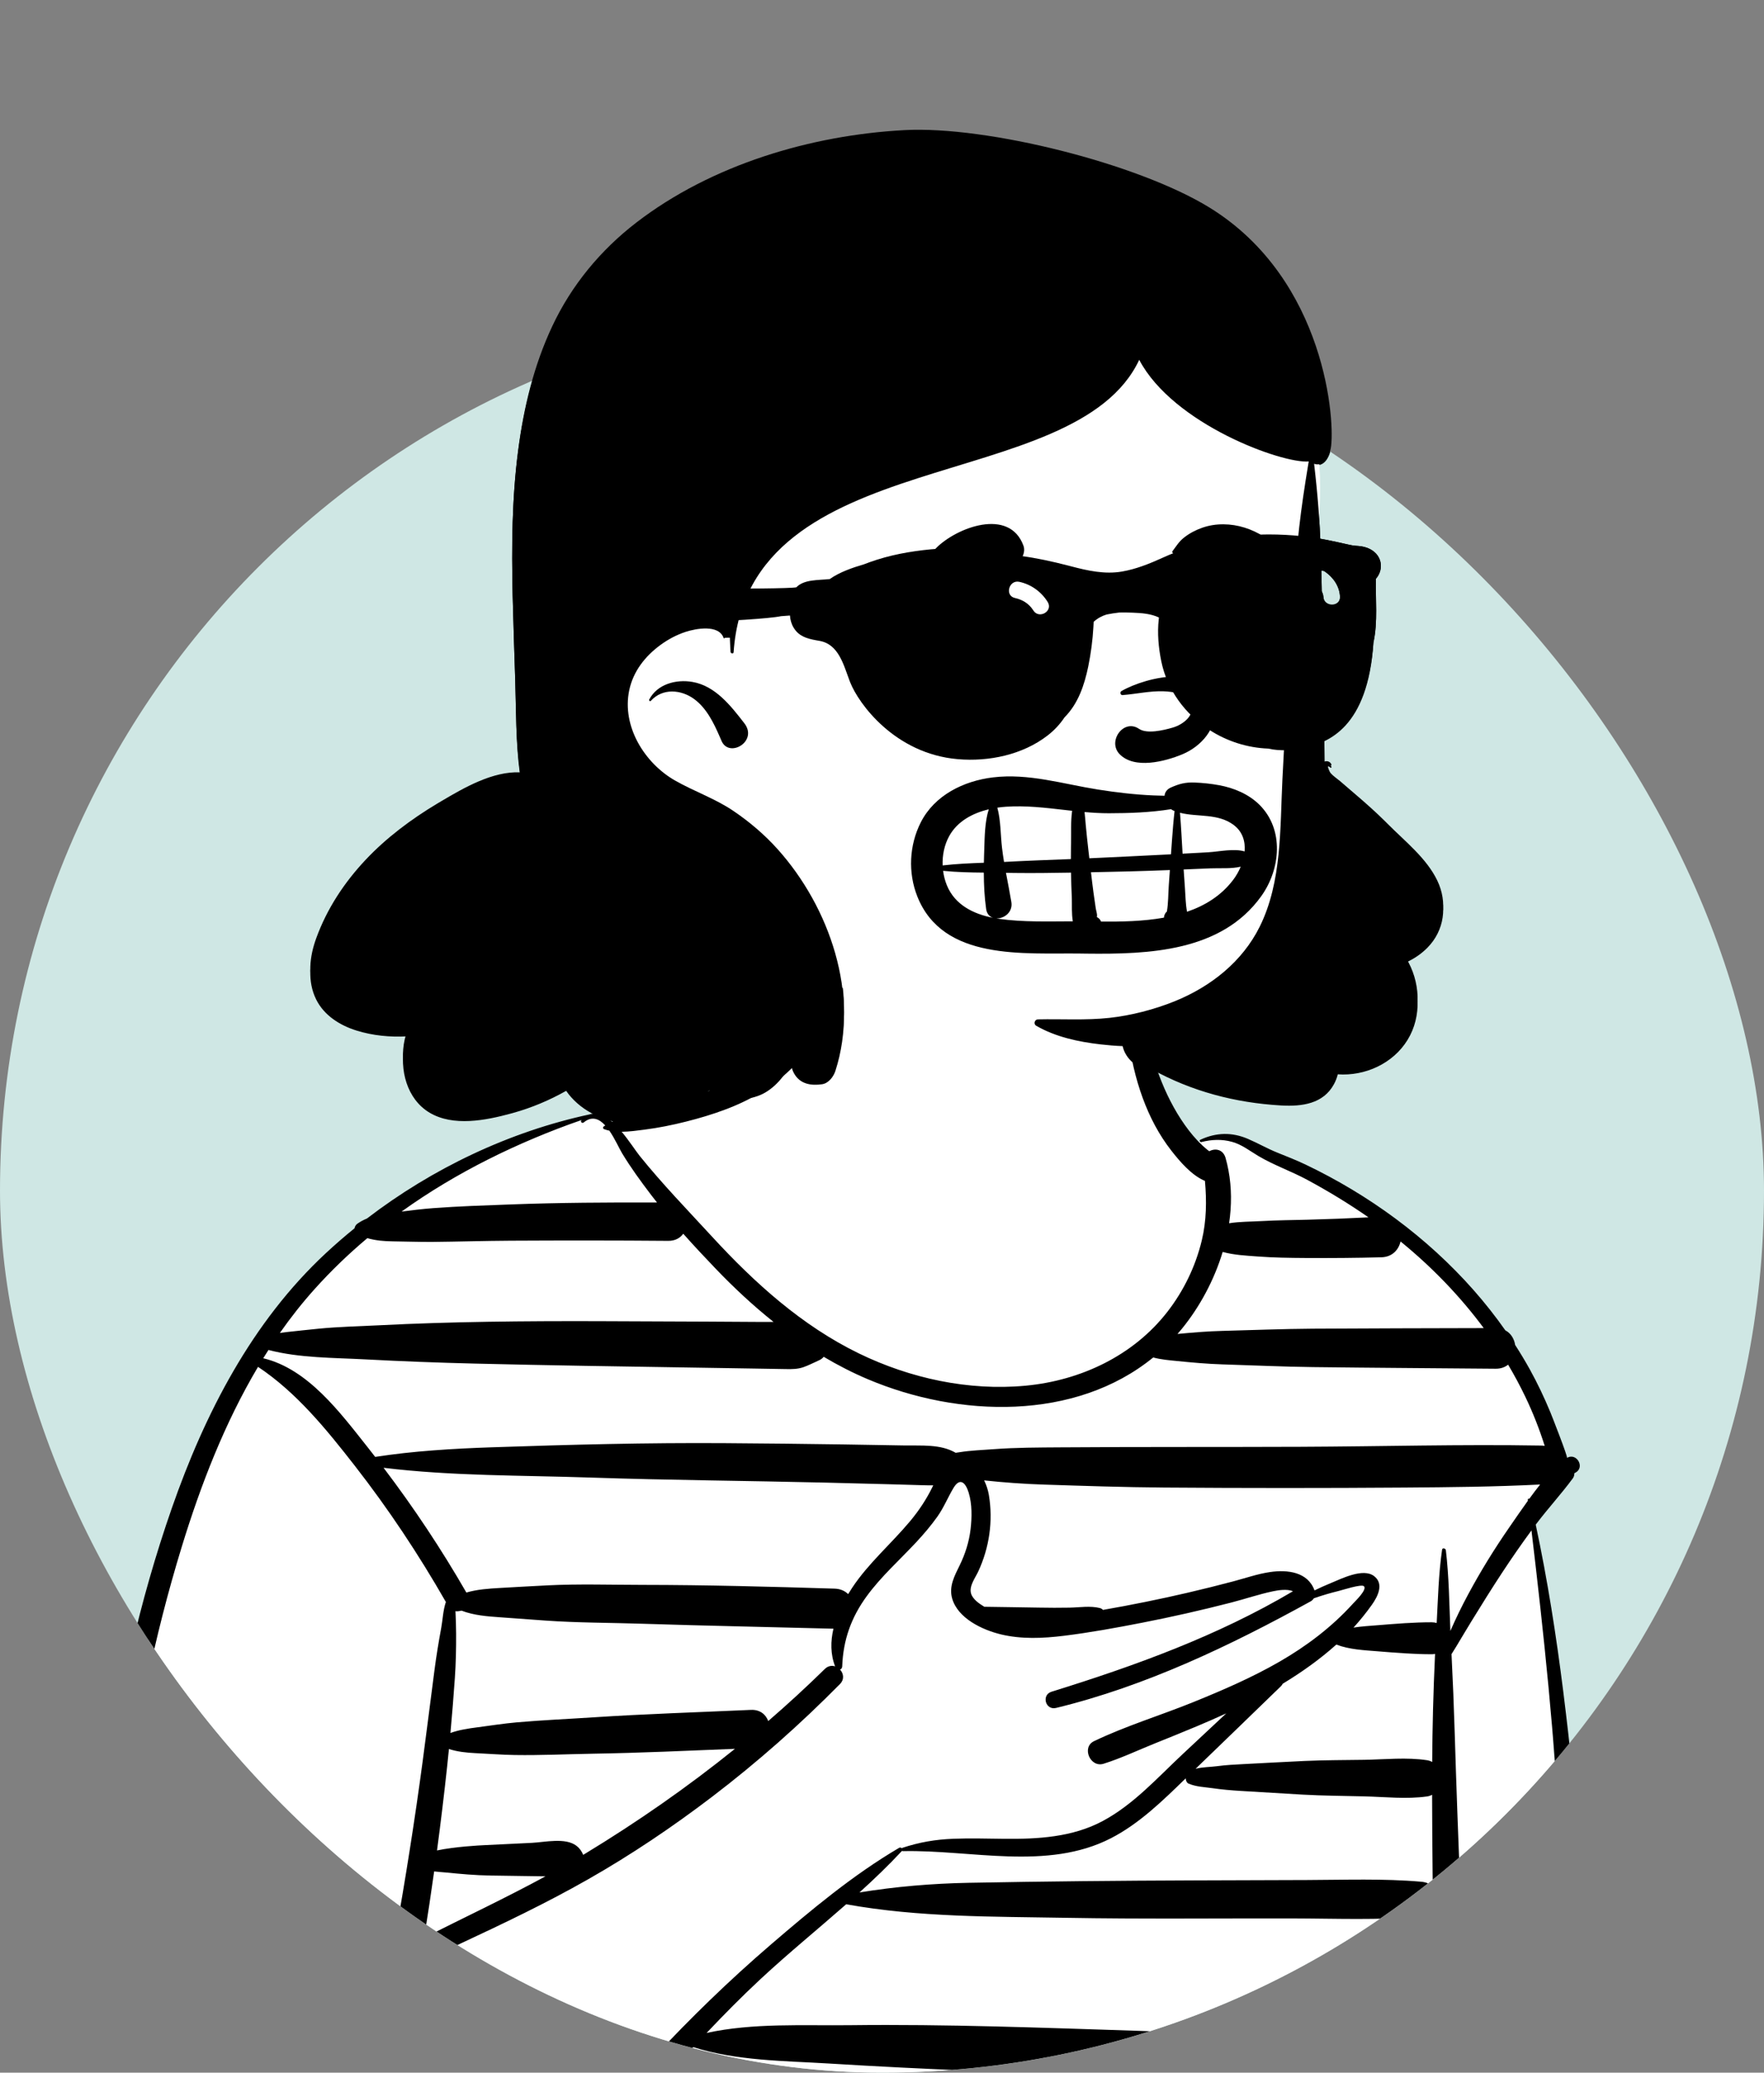 <svg width="200" height="235" viewBox="0 0 200 235" fill="none" xmlns="http://www.w3.org/2000/svg">
<rect x="0" y="0" width="200" height="235" fill="#808080" stroke="none"/>
<g clip-path="url(#clip0_63_17742)">
<rect y="35" width="200" height="200" rx="100" fill="#CFE7E4"/>
<path fill-rule="evenodd" clip-rule="evenodd" d="M176.762 202.019C175.186 197.208 177.063 191.651 175.836 186.465C175.416 184.413 174.617 176.792 173.814 172.335C173.365 169.842 176.051 169.068 176.463 168.073C179.367 159.135 158.182 138.107 156.888 137.332C154.951 136.22 153.236 135.262 151.342 134.125C145.819 132.198 139.195 126.835 134.187 130.279C125.511 117.447 128.944 101.637 124.236 99.758C119.528 97.879 105.625 94.081 97.676 98.931C92.912 102.433 93.263 108.462 91.089 113.434C89.813 115.775 89.186 119.165 87.701 120.692C82.654 125.879 76.361 126.773 69.325 127.653C68.789 127.72 68.225 126.272 67.704 126.451C55.836 130.527 42.026 131.716 28.585 154.537C26.686 157.8 21.566 163.037 23.278 166.808C11.996 192.874 0.895 251.541 31.851 266.172C32.841 266.801 39.554 263.429 40.648 263.46C42.471 263.512 38.977 267.911 40.648 267.127C52.91 268.052 120.386 265.667 146.25 268.052C164.036 267.919 175.302 271.018 179.409 267.919C177.767 263.977 177.843 259.755 178.362 255.587C182.142 252.793 177.469 233.099 177.865 227.332C181.403 223.118 178.586 207.313 176.762 202.019Z" fill="white"/>
<path fill-rule="evenodd" clip-rule="evenodd" d="M171.123 173.172C169.426 175.623 167.867 178.148 166.458 180.773C165.731 182.127 165.054 183.508 164.443 184.918C164.317 181.871 164.289 178.788 163.93 175.771C163.905 175.553 163.539 175.447 163.501 175.712C163.105 178.448 163.039 181.255 162.89 184.02C162.717 183.967 162.527 183.937 162.317 183.937C160.281 183.937 158.275 184.103 156.246 184.266C155.337 184.339 154.386 184.395 153.458 184.539C154.205 183.72 154.9 182.855 155.542 181.953C156.196 181.032 156.944 179.594 155.804 178.709C154.544 177.733 152.073 179.01 150.855 179.507C150.238 179.758 149.633 180.032 149.037 180.323C148.285 178.23 145.98 177.952 144.004 178.241C142.595 178.447 141.227 178.926 139.854 179.291C138.11 179.754 136.36 180.189 134.602 180.598C131.438 181.334 128.252 181.977 125.052 182.534C124.967 182.437 124.85 182.36 124.693 182.321C123.597 182.049 122.388 182.257 121.263 182.278C120.107 182.299 118.951 182.297 117.796 182.274C115.731 182.232 113.668 182.215 111.603 182.179C111.017 181.826 110.273 181.318 110.09 180.653C109.863 179.823 110.573 178.903 110.903 178.197C112.169 175.483 112.612 172.447 112.115 169.491C112.027 168.964 111.844 168.388 111.581 167.849C113.843 168.089 116.075 168.252 118.349 168.326C122.891 168.473 127.431 168.627 131.975 168.66C141.058 168.727 150.142 168.728 159.226 168.662C164.362 168.625 169.487 168.578 174.617 168.317C174.198 168.844 173.792 169.381 173.395 169.928C173.313 169.903 173.206 169.947 173.218 170.048C173.222 170.084 173.226 170.119 173.231 170.154C172.506 171.159 171.809 172.18 171.123 173.172M161.022 266.48C158.911 266.414 156.801 266.347 154.69 266.28C150.546 266.149 146.403 266.018 142.26 265.887C134.051 265.627 125.843 265.377 117.633 265.152C109.444 264.928 101.25 264.69 93.058 264.944C84.847 265.199 76.657 265.857 68.462 266.385C63.905 266.679 59.346 266.933 54.781 267.055C50.434 267.171 46.048 266.995 41.708 267.304C41.562 266.237 41.669 265.174 41.653 264.112C43.077 263.295 44.474 262.427 45.856 261.573C50.891 258.462 55.651 254.942 60.14 251.093C60.83 250.502 61.507 249.898 62.177 249.287C61.71 250.299 62.084 251.604 63.42 252.033C65.049 252.555 66.717 252.369 68.409 252.33C70.128 252.29 71.846 252.252 73.565 252.216C76.924 252.145 80.283 252.081 83.642 252.025C90.204 251.916 96.766 251.836 103.329 251.783C116.532 251.677 129.727 251.855 142.928 252.092C146.64 252.159 150.349 252.241 154.061 252.158C155.918 252.116 157.783 252.103 159.638 252.003C161.124 251.924 162.619 251.715 164.105 251.527C164.293 254.098 164.489 256.669 164.707 259.238C164.851 260.934 165 262.631 165.146 264.327C165.207 265.027 165.211 265.741 165.31 266.406C163.884 266.484 162.466 266.526 161.022 266.48M162.474 193.87C162.422 195.838 162.394 197.808 162.38 199.778C162.209 199.68 162.016 199.609 161.798 199.576C159.49 199.226 157.02 199.491 154.684 199.531C152.426 199.568 150.161 199.555 147.905 199.661C145.645 199.767 143.386 199.894 141.126 200.01C140.066 200.065 139.018 200.112 137.966 200.255C137.245 200.352 136.323 200.345 135.553 200.549C138.783 197.441 141.996 194.315 145.218 191.198C145.314 191.104 145.384 191.005 145.433 190.905C147.581 189.604 149.642 188.141 151.51 186.465C152.99 187.032 154.676 187.104 156.246 187.23C158.276 187.394 160.28 187.559 162.317 187.559C162.455 187.559 162.584 187.546 162.705 187.522C162.605 189.637 162.53 191.752 162.474 193.87M78.604 232.107C83.535 233.671 88.878 233.654 94.008 233.967C99.478 234.301 104.939 234.579 110.414 234.791C121.35 235.213 132.279 235.787 143.213 236.243C149.459 236.504 155.703 236.791 161.946 237.103C162.389 237.125 162.811 237.012 163.184 236.806C163.393 240.89 163.639 244.973 163.925 249.054C163.96 249.564 164 250.074 164.036 250.584C161.098 250.218 158.182 249.868 155.222 249.619C151.898 249.34 148.575 249.105 145.246 248.886C138.759 248.459 132.262 247.886 125.763 247.678C112.515 247.252 99.238 247.397 85.986 247.491C82.236 247.517 78.486 247.553 74.737 247.598C72.862 247.621 70.987 247.646 69.112 247.673C67.228 247.7 65.204 247.506 63.42 248.159C63.403 248.165 63.388 248.174 63.371 248.18C68.754 243.114 73.575 237.515 78.604 232.107M95.939 215.909C104.181 217.4 112.551 217.297 120.905 217.445C129.453 217.596 138.012 217.496 146.562 217.514C151.418 217.524 156.316 217.736 161.155 217.306C161.727 217.256 162.17 217.04 162.486 216.734C162.574 221.848 162.736 226.959 162.959 232.068C162.645 231.936 162.302 231.855 161.946 231.834C151.021 231.196 140.096 230.616 129.159 230.263C118.23 229.909 107.287 229.489 96.352 229.621C91.016 229.685 85.373 229.346 80.11 230.501C82.11 228.39 84.153 226.317 86.29 224.333C89.406 221.44 92.731 218.731 95.939 215.909M102.236 209.89C102.247 209.877 102.252 209.863 102.261 209.851C102.29 209.872 102.327 209.887 102.374 209.886C110.089 209.714 118.744 212.132 125.959 208.421C129.18 206.764 131.848 204.146 134.438 201.629C134.439 201.648 134.441 201.666 134.442 201.685C134.459 201.889 134.546 202.135 134.754 202.226C135.605 202.597 136.602 202.621 137.516 202.753C138.567 202.905 139.599 202.994 140.659 203.057C142.996 203.197 145.334 203.344 147.672 203.476C150.004 203.607 152.348 203.617 154.684 203.675C157.026 203.733 159.48 204.015 161.799 203.683C162.011 203.652 162.201 203.586 162.369 203.494C162.372 206.474 162.4 209.453 162.428 212.431C162.432 212.917 162.442 213.402 162.447 213.887C162.134 213.602 161.704 213.403 161.155 213.355C156.856 212.979 152.524 213.146 148.209 213.16C143.973 213.174 139.736 213.188 135.499 213.202C126.944 213.231 118.396 213.313 109.842 213.475C105.683 213.554 101.542 213.902 97.443 214.57C99.102 213.068 100.716 211.522 102.236 209.89M35.204 264.068C33.625 264.548 32.057 264.34 30.475 264.669C30.377 264.689 30.288 264.726 30.205 264.776C25.466 262.764 22.308 258.728 20.146 254.204C17.867 249.436 16.297 244.34 15.245 239.173C13.075 228.521 13.071 217.477 14.194 206.701C15.297 196.114 17.482 185.585 20.599 175.403C22.739 168.412 25.467 161.349 29.255 154.975C33.628 157.886 37.019 162.078 40.214 166.175C44.032 171.071 47.473 176.252 50.553 181.636C50.234 182.558 50.185 183.715 50.032 184.539C49.738 186.129 49.472 187.738 49.263 189.341C48.816 192.768 48.388 196.196 47.931 199.622C47.028 206.395 45.95 213.149 44.759 219.878C44.663 220.424 44.817 220.884 45.1 221.23C42.738 222.467 40.407 223.759 38.136 225.159C33.142 228.238 28.475 231.824 24.811 236.424C24.716 236.543 24.865 236.703 24.983 236.595C32.84 229.382 42.602 224.853 52.187 220.377C57.085 218.09 61.959 215.766 66.658 213.091C71.572 210.295 76.258 207.135 80.75 203.711C85.879 199.801 90.707 195.526 95.234 190.939C95.767 190.399 95.638 189.722 95.236 189.294C95.372 189.253 95.481 189.136 95.488 188.94C95.597 185.945 96.502 183.393 98.275 180.969C99.919 178.72 102.014 176.866 103.905 174.832C104.745 173.927 105.547 172.985 106.264 171.98C107.002 170.946 107.452 169.804 108.094 168.723C108.844 167.46 109.482 168.105 109.83 169.249C110.224 170.545 110.2 172.062 110.041 173.394C109.874 174.804 109.442 176.178 108.819 177.452C108.235 178.649 107.561 179.866 107.954 181.238C108.601 183.493 111.373 184.798 113.472 185.306C115.811 185.871 118.256 185.761 120.624 185.468C123.589 185.101 126.54 184.563 129.471 183.991C132.865 183.329 136.239 182.565 139.587 181.702C141.16 181.296 142.723 180.762 144.312 180.426C144.879 180.306 145.927 180.127 146.593 180.42C138.034 185.489 128.703 188.866 119.225 191.809C118.048 192.175 118.531 193.941 119.736 193.649C129.917 191.175 139.496 186.585 148.613 181.557C148.752 181.48 148.871 181.361 148.958 181.22C149.875 180.899 150.807 180.621 151.758 180.391C152.183 180.289 154.369 179.572 154.642 179.847C155.029 180.237 153.689 181.503 153.354 181.872C150.972 184.494 148.138 186.634 145.071 188.403C141.96 190.197 138.649 191.628 135.323 192.978C131.597 194.49 127.659 195.678 124.037 197.417C122.599 198.107 123.608 200.453 125.124 199.977C127.077 199.364 128.975 198.463 130.874 197.697C132.486 197.047 134.099 196.397 135.702 195.725C136.82 195.256 137.931 194.772 139.03 194.265C137.383 195.805 135.736 197.345 134.089 198.886C131.237 201.553 128.528 204.592 125.041 206.463C121.597 208.312 117.667 208.527 113.833 208.487C111.908 208.467 109.992 208.406 108.067 208.483C106.041 208.564 104.242 208.873 102.323 209.507C102.287 209.519 102.262 209.54 102.24 209.564C102.173 209.482 102.059 209.442 101.941 209.511C96.725 212.575 91.97 216.55 87.397 220.479C82.683 224.529 78.248 228.835 74.022 233.383C69.978 237.737 65.965 242.107 61.564 246.113C57.267 250.024 52.674 253.575 47.879 256.862C45.266 258.653 42.589 260.378 39.818 261.92C38.338 262.743 36.834 263.573 35.204 264.068M35.643 146.188C37.511 144.103 39.522 142.171 41.649 140.383C42.588 140.659 43.573 140.736 44.566 140.747C46.082 140.762 47.6 140.824 49.115 140.809C52.033 140.779 54.95 140.688 57.868 140.672C63.835 140.64 69.804 140.638 75.771 140.689C76.553 140.696 77.117 140.364 77.465 139.882C78.673 141.242 79.918 142.571 81.173 143.879C83.212 146.005 85.386 148.032 87.701 149.88C87.25 149.883 86.8 149.887 86.352 149.884C84.288 149.87 82.224 149.858 80.16 149.847C76.018 149.824 71.876 149.807 67.735 149.796C59.501 149.774 51.241 149.843 43.017 150.262C40.735 150.378 38.434 150.425 36.16 150.646C34.926 150.766 33.694 150.905 32.462 151.036C32.21 151.063 31.968 151.096 31.73 151.134C32.937 149.411 34.237 147.756 35.643 146.188M68.622 127.605C68.566 127.642 68.506 127.676 68.453 127.716C68.331 127.806 68.35 127.97 68.493 128.025C68.683 128.098 68.883 128.154 69.088 128.198C69.713 129.098 70.2 130.209 70.541 130.773C71.519 132.392 72.644 133.934 73.789 135.44C74.019 135.742 74.253 136.041 74.489 136.339C68.946 136.326 63.407 136.354 57.868 136.563C54.952 136.672 52.026 136.764 49.115 136.982C47.919 137.071 46.723 137.221 45.53 137.37C51.738 132.911 58.72 129.507 65.953 126.979C65.943 126.99 65.933 126.998 65.923 127.009C65.763 127.185 66.001 127.412 66.18 127.265C67.121 126.492 67.938 126.855 68.622 127.605M96.626 180.011C96.468 180.249 96.313 180.493 96.162 180.744C95.799 180.384 95.291 180.143 94.637 180.123C87.376 179.898 80.12 179.702 72.855 179.697C69.273 179.694 65.657 179.574 62.08 179.75C60.283 179.839 58.487 179.944 56.691 180.046C55.436 180.116 54.102 180.204 52.876 180.565C50.05 175.655 46.913 170.934 43.488 166.42C51.26 167.367 59.165 167.266 66.981 167.529C75.837 167.827 84.698 167.891 93.556 168.1C95.986 168.157 98.416 168.22 100.846 168.287C102.1 168.322 103.354 168.358 104.608 168.396C105 168.407 105.405 168.418 105.812 168.408C105.781 168.471 105.75 168.534 105.719 168.596C105.036 169.999 104.176 171.29 103.174 172.489C101.044 175.037 98.471 177.232 96.626 180.011M87.1 195.137C86.832 194.395 86.176 193.823 85.132 193.871C79.184 194.139 73.224 194.325 67.282 194.714C64.387 194.904 61.481 195.031 58.591 195.283C57.1 195.413 55.613 195.654 54.128 195.846C53.111 195.978 52.046 196.131 51.07 196.49C51.259 194.414 51.426 192.337 51.571 190.256C51.687 188.585 51.722 186.898 51.713 185.222C51.709 184.374 51.68 183.521 51.639 182.673C51.726 182.691 51.814 182.699 51.9 182.689C52.053 182.67 52.195 182.652 52.327 182.617C53.694 183.149 55.242 183.266 56.691 183.369C58.409 183.491 60.127 183.62 61.845 183.742C65.501 184.001 69.191 183.984 72.855 184.103C80.067 184.336 87.281 184.472 94.495 184.664C94.16 186.091 94.149 187.556 94.684 188.937C94.311 188.814 93.882 188.872 93.515 189.232C91.437 191.271 89.297 193.238 87.1 195.137M66.116 210.308C65.969 209.905 65.692 209.534 65.364 209.283C64.102 208.317 61.8 208.873 60.286 208.946C58.493 209.034 56.7 209.121 54.908 209.208C54.364 209.234 51.588 209.375 49.548 209.807C49.97 206.645 50.352 203.479 50.694 200.306C50.766 199.64 50.832 198.974 50.898 198.308C51.858 198.615 52.903 198.727 53.893 198.774C55.378 198.844 56.87 198.963 58.356 198.987C61.326 199.033 64.312 198.887 67.282 198.838C72.63 198.75 77.979 198.496 83.325 198.287C77.957 202.615 72.286 206.565 66.37 210.157C66.286 210.209 66.2 210.257 66.116 210.308M49.223 212.184C49.675 212.244 50.123 212.263 50.466 212.298C52.187 212.47 53.88 212.627 55.609 212.652C57.324 212.677 59.039 212.702 60.753 212.727C61.118 212.732 61.482 212.737 61.847 212.742C57.332 215.193 52.679 217.387 48.091 219.698C48.495 217.197 48.873 214.693 49.223 212.184M98.42 156.39C108.709 160.734 121.907 161.128 130.749 153.912C131.628 154.151 132.6 154.23 133.376 154.308C135.119 154.482 136.846 154.642 138.598 154.696C142.012 154.802 145.429 154.961 148.844 155.003C155.753 155.087 162.663 155.127 169.573 155.188C170.161 155.193 170.631 155.015 170.988 154.729C171.688 155.908 172.339 157.116 172.933 158.355C173.8 160.162 174.534 162.03 175.137 163.939C175.008 163.917 174.874 163.902 174.73 163.899C165.649 163.743 156.562 164.003 147.48 164.04C138.396 164.078 129.313 164.039 120.229 164.104C117.715 164.122 115.219 164.122 112.712 164.307C111.407 164.404 110.086 164.446 108.794 164.655C108.649 164.678 108.502 164.699 108.354 164.72C106.622 163.714 104.472 163.924 102.492 163.887C100.219 163.844 97.946 163.806 95.673 163.773C91.205 163.707 86.737 163.659 82.268 163.629C73.4 163.568 64.554 163.793 55.692 164.1C51.283 164.253 46.89 164.512 42.538 165.186C42.245 164.81 41.956 164.433 41.66 164.06C38.576 160.176 34.92 155.205 29.845 154.001C30.04 153.686 30.237 153.373 30.438 153.062C33.954 153.983 37.833 153.936 41.425 154.129C45.566 154.351 49.698 154.505 53.844 154.606C62.085 154.807 70.324 154.933 78.567 155.058C80.854 155.092 83.142 155.129 85.429 155.167C86.663 155.187 87.897 155.211 89.131 155.229C89.821 155.24 90.437 155.238 91.094 155.011C91.702 154.8 92.295 154.484 92.884 154.223C93.089 154.131 93.256 153.996 93.392 153.837C95.007 154.796 96.681 155.656 98.42 156.39M138.626 141.945C139.921 142.302 141.256 142.361 142.624 142.463C144.42 142.599 146.212 142.621 148.013 142.633C150.884 142.651 153.755 142.631 156.625 142.553C157.858 142.519 158.579 141.699 158.792 140.76C158.822 140.784 158.853 140.807 158.882 140.832C162.376 143.691 165.541 146.962 168.223 150.582C161.764 150.602 155.303 150.606 148.844 150.649C145.429 150.672 142.012 150.811 138.598 150.899C136.923 150.941 135.273 151.079 133.605 151.237C133.572 151.24 133.537 151.243 133.503 151.246C133.68 151.043 133.855 150.838 134.027 150.627C136.02 148.172 137.66 145.148 138.626 141.945M180.624 270.783C181.194 269.225 180.972 267.554 180.94 265.916C180.907 264.235 180.889 262.555 180.883 260.874C180.872 257.588 180.85 254.302 180.813 251.016C180.739 244.368 180.662 237.715 180.399 231.072C179.878 217.938 178.876 204.837 177.24 191.791C176.444 185.449 175.457 179.122 174.118 172.869C174.137 172.844 174.155 172.818 174.174 172.793C175.508 171.022 177.025 169.385 178.335 167.602C178.451 167.444 178.5 167.241 178.499 167.036C178.547 167.013 178.595 166.989 178.643 166.961C179.73 166.346 178.749 164.67 177.662 165.293C177.787 165.221 175.982 160.619 175.791 160.156C175.104 158.491 174.332 156.864 173.461 155.286C172.935 154.335 172.372 153.403 171.783 152.489C171.68 151.806 171.309 151.173 170.671 150.835C169.552 149.242 168.343 147.711 167.055 146.252C161.78 140.281 155.191 135.46 147.993 132.027C146.953 131.531 145.882 131.117 144.814 130.684C143.678 130.223 142.625 129.619 141.505 129.135C139.684 128.347 137.885 128.392 136.096 129.227C135.943 129.298 136.052 129.532 136.208 129.491C137.36 129.193 138.54 129.143 139.695 129.467C140.826 129.785 141.687 130.486 142.675 131.072C144.436 132.115 146.404 132.795 148.209 133.769C150.595 135.057 152.927 136.472 155.158 138.025C152.847 138.146 150.534 138.234 148.22 138.295C146.501 138.34 144.784 138.348 143.068 138.447C141.846 138.518 140.576 138.498 139.355 138.694C139.65 136.683 139.65 134.655 139.282 132.697C139.282 132.696 139.282 132.695 139.282 132.695C139.193 132.223 139.086 131.754 138.953 131.291C138.671 130.306 137.767 130.159 137.111 130.531C137.046 130.484 136.98 130.437 136.917 130.386C136.131 129.752 135.424 128.993 134.809 128.196C133.53 126.539 132.497 124.621 131.715 122.688C130.923 120.731 130.361 118.682 129.811 116.647C129.536 115.627 129.237 114.612 128.956 113.592C128.712 112.706 128.534 111.727 128.086 110.919C128.002 110.768 127.749 110.797 127.708 110.969C127.471 111.98 127.596 113.134 127.64 114.165C127.688 115.31 127.754 116.445 127.908 117.581C128.226 119.938 128.738 122.256 129.56 124.495C130.348 126.642 131.388 128.645 132.8 130.454C133.739 131.655 135.071 133.246 136.615 133.894C136.817 136.149 136.793 138.407 136.257 140.64C135.556 143.563 134.213 146.341 132.367 148.722C128.498 153.713 122.511 156.533 116.265 157.114C109.804 157.715 103.191 156.279 97.385 153.456C90.927 150.315 85.569 145.47 80.757 140.24C77.983 137.225 75.107 134.259 72.536 131.069C72.08 130.504 71.351 129.356 70.486 128.322C71.366 128.314 72.27 128.184 73.049 128.084C74.661 127.879 76.237 127.56 77.812 127.162C80.757 126.418 83.863 125.383 86.437 123.745C91.883 120.278 94.009 115.881 94.735 109.824C94.965 107.908 91.632 107.443 91.322 109.364C90.845 112.317 90.123 113.754 89.175 116.591C88.262 119.317 86.941 120.333 84.415 121.835C82.043 123.247 79.349 124.066 76.736 124.913C75.289 125.382 73.824 125.81 72.364 126.242C71.435 126.517 70.331 126.756 69.388 127.18C68.897 126.751 68.383 126.428 67.867 126.306C67.905 126.242 67.856 126.143 67.76 126.162C67.609 126.192 67.457 126.226 67.305 126.257C67.153 126.268 67.001 126.298 66.85 126.352C57.751 128.31 49.013 132.478 41.603 138.158C41.229 138.312 40.868 138.502 40.524 138.742C40.347 138.866 40.23 139.062 40.196 139.265C39.082 140.168 38.001 141.106 36.957 142.076C28.546 149.892 23.217 160.289 19.486 170.983C15.811 181.519 13.323 192.567 11.955 203.628C10.561 214.903 10.4 226.413 12.422 237.624C13.509 243.644 15.267 249.56 17.862 255.113C20.193 260.1 23.986 265.781 29.944 266.388C29.963 266.407 29.981 266.427 30.003 266.445C32.341 268.357 35.821 267.036 38.265 265.894C38.653 265.712 39.037 265.522 39.42 265.327C39.218 266.1 39.127 266.91 39.084 267.669C38.996 269.245 41.233 269.334 41.657 268.026C45.283 268.66 49.028 268.669 52.695 268.648C56.793 268.626 60.89 268.485 64.983 268.293C73.104 267.913 81.216 267.331 89.343 267.067C105.799 266.532 122.299 267.675 138.741 268.252C143.354 268.413 147.966 268.575 152.579 268.737C157.292 268.902 162 268.933 166.674 269.566C168.393 269.799 169.052 268.126 168.567 267.083C168.688 266.382 168.567 265.615 168.501 264.79C168.378 263.248 168.261 261.706 168.152 260.163C167.938 257.156 167.732 254.147 167.536 251.138C167.14 245.04 166.799 238.938 166.467 232.837C165.807 220.706 165.302 208.566 164.931 196.422C164.84 193.463 164.722 190.502 164.572 187.544C164.75 187.264 164.928 186.983 165.099 186.699C165.67 185.752 166.231 184.799 166.809 183.857C167.97 181.967 169.138 180.09 170.358 178.238C171.412 176.639 172.5 175.064 173.636 173.522C175.046 185.355 176.3 197.201 176.875 209.11C177.509 222.226 177.845 235.363 178.028 248.493C178.079 252.162 178.114 255.83 178.153 259.499C178.174 261.409 178.194 263.318 178.178 265.228C178.163 267.055 177.885 269.054 178.538 270.783C178.918 271.791 180.248 271.809 180.624 270.783Z" fill="black"/>
<path fill-rule="evenodd" clip-rule="evenodd" d="M145.443 39.892C138.36 30.206 125.317 27.42 114.006 29.776C91.894 33.781 70.767 50.542 66.86 73.337C60.765 87.127 64.657 108.849 82.385 110.471C84.909 110.613 87.409 110.036 89.937 110.347C105.368 112.796 123.603 123.28 137.263 110.917C137.947 111.404 138.849 111.639 139.617 111.345C145.431 109.112 145.704 102.655 146.2 97.346C146.84 90.487 147.44 83.624 148.001 76.759C148.201 64.919 152.924 50.123 145.443 39.892V39.892Z" fill="white"/>
<path fill-rule="evenodd" clip-rule="evenodd" d="M102.572 15.209C111.882 14.717 129.036 18.954 137.158 23.921C150.391 32.013 151.417 48.157 150.877 50.948C150.672 52.013 150.017 52.999 148.992 52.671C149.862 60.005 149.793 64.197 149.939 71.573L150.04 76.498C150.105 79.781 150.161 83.065 150.175 86.349C150.51 86.225 150.84 86.377 150.962 86.696C150.993 86.773 150.887 86.816 150.835 86.771C150.246 86.26 150.665 87.424 150.868 87.661C151.148 87.986 151.615 88.293 151.943 88.572L152.832 89.337V89.337L153.722 90.101C154.872 91.086 155.983 92.073 157.056 93.135L157.347 93.426C159.301 95.398 161.75 97.306 162.966 99.856C164.128 102.292 163.77 105.052 161.839 106.994C161.137 107.698 160.317 108.237 159.426 108.645C161.012 111.239 161.243 114.67 159.589 117.339C157.932 120.018 154.745 121.421 151.676 121.206C151.582 121.587 151.436 121.96 151.243 122.313C150.026 124.535 147.605 124.823 145.31 124.704L145.221 124.699C140.054 124.404 135.084 123.119 130.558 120.62C128.989 120.726 127.589 119.444 127.282 118.039C126.457 118.009 125.628 117.941 124.782 117.845C122.271 117.557 119.698 117.021 117.485 115.754C117.145 115.56 117.303 115.047 117.68 115.037C120.377 114.976 123.075 115.162 125.767 114.871C128.237 114.606 130.87 113.93 133.172 113.01C137.311 111.352 140.86 108.539 142.819 104.643C145.355 99.599 145.124 93.541 145.4 88.061C145.705 81.996 146.081 75.936 146.484 69.877L146.679 66.972C147.069 61.311 147.392 58.283 148.381 52.407C145.4 52.671 133.015 48.242 129.163 40.998C121.853 56.41 84.817 50.102 83.175 73.829C83.161 74.03 82.84 73.974 82.829 73.781L82.798 73.241C82.783 72.974 82.77 72.71 82.761 72.45L82.753 72.189L82.171 72.196C82.171 72.269 82.067 72.295 82.041 72.217C81.492 70.669 78.876 71.168 77.738 71.536C76.712 71.868 75.746 72.379 74.879 73.009C73.137 74.273 71.786 75.976 71.338 78.104C70.488 82.146 73.078 86.263 76.517 88.213C78.685 89.443 81.061 90.237 83.14 91.63C84.976 92.859 86.687 94.299 88.169 95.936C94.043 102.421 97.498 112.256 94.719 120.815C94.507 121.468 93.946 122.215 93.204 122.32C91.976 122.496 90.748 122.318 90.059 121.156C89.791 120.702 89.664 120.185 89.692 119.674C89.216 121.299 87.672 122.906 86.248 123.51C84.309 124.334 82.124 124.088 80.413 123.025L80.197 123.184C77.414 125.219 74.305 127.074 70.74 126.699C68.157 126.428 65.621 125.121 64.192 123.06C62.293 124.121 60.263 124.966 58.17 125.542L57.948 125.603C55.068 126.382 51.395 127.096 48.707 125.514C46.127 123.994 45.269 120.676 45.874 117.906C45.947 117.576 46.039 117.255 46.153 116.944C44.21 117.047 42.271 116.862 40.428 116.295C38.544 115.716 36.748 114.604 35.846 112.801C34.828 110.761 35.099 108.443 35.858 106.366C37.071 103.034 39.023 100.069 41.453 97.487C43.79 95.001 46.608 92.892 49.538 91.134L50.032 90.841C52.669 89.278 55.849 87.447 58.965 87.567C58.955 87.527 58.948 87.49 58.944 87.45C58.472 84.001 58.526 80.484 58.416 77.006C58.314 73.807 58.199 70.609 58.123 67.407C58.001 61.965 58.041 56.5 58.755 51.095C59.389 46.3 60.53 41.623 62.611 37.232C64.796 32.619 68.086 28.683 72.149 25.587C80.677 19.089 91.94 15.771 102.572 15.209ZM73.608 79.13C74.537 77.39 76.651 76.842 78.506 77.156C81.106 77.596 82.873 79.854 84.391 81.795C85.984 83.83 82.661 85.748 81.806 83.776L81.603 83.31C80.916 81.747 80.105 80.098 78.704 79.079C77.214 77.997 75.112 77.837 73.797 79.275C73.703 79.38 73.545 79.245 73.608 79.13Z" fill="black"/>
<path fill-rule="evenodd" clip-rule="evenodd" d="M112.57 87.874C116.61 87.387 120.526 88.616 124.476 89.235C126.561 89.562 128.649 89.806 130.759 89.897C131.184 89.915 131.609 89.926 132.033 89.935C132.073 89.563 132.282 89.222 132.736 89.018C133.665 88.599 134.409 88.41 135.43 88.451C136.364 88.487 137.301 88.583 138.221 88.75C139.891 89.054 141.569 89.745 142.791 90.944C145.618 93.72 145.188 98.178 143.003 101.202C138.489 107.449 130.251 107.738 123.194 107.657L122.543 107.649C116.118 107.557 106.927 108.509 104.008 101.247C102.934 98.576 103.083 95.48 104.398 92.919C105.965 89.864 109.265 88.272 112.57 87.874ZM132.638 98.275L132.581 98.278C129.619 98.391 126.657 98.471 123.693 98.523C123.782 99.279 123.872 100.036 123.976 100.79C124.057 101.384 124.144 101.977 124.234 102.57C124.273 102.82 124.413 103.21 124.374 103.458L124.359 103.556V103.556C124.512 103.625 124.65 103.735 124.752 103.895C124.788 103.95 124.814 104.006 124.84 104.061C127.141 104.079 129.617 104.035 131.963 103.619L131.968 103.569V103.569C132.01 103.271 132.135 103.071 132.3 102.933C132.465 101.984 132.45 100.972 132.514 100.03C132.554 99.445 132.597 98.86 132.638 98.275ZM121.429 98.563C119.294 98.599 117.158 98.627 115.024 98.601L114.055 98.586V98.586C114.259 99.677 114.482 100.764 114.667 101.862C114.86 103.007 113.846 103.734 112.969 103.705C113.067 103.721 113.166 103.737 113.264 103.751C116.006 104.136 118.853 104.034 121.635 104.031C121.485 103.163 121.546 102.184 121.523 101.459L121.519 101.347C121.476 100.418 121.447 99.491 121.429 98.563ZM106.927 98.363C107.001 98.93 107.145 99.485 107.361 100.002C108.272 102.185 110.362 103.204 112.572 103.633C112.189 103.502 111.884 103.186 111.807 102.644C111.616 101.298 111.547 99.929 111.542 98.561C110.001 98.547 108.45 98.514 106.927 98.363ZM140.673 97.897C139.576 98.154 138.301 98.036 137.225 98.085C136.217 98.13 135.208 98.17 134.2 98.21C134.248 98.894 134.294 99.578 134.344 100.261C134.409 101.145 134.415 102.078 134.585 102.958C136.615 102.27 138.433 101.166 139.797 99.402C140.137 98.962 140.441 98.446 140.673 97.897ZM112.106 91.456C110.28 91.886 108.552 92.793 107.623 94.454C107.072 95.439 106.829 96.606 106.876 97.757C108.419 97.578 109.989 97.51 111.551 97.454C111.557 97.175 111.563 96.896 111.572 96.617L111.596 95.903C111.638 94.541 111.66 92.831 112.106 91.456ZM121.557 91.623L120.753 91.533C118.521 91.28 116.289 91.015 114.056 91.167C113.733 91.189 113.405 91.224 113.076 91.272C113.471 92.687 113.438 94.349 113.603 95.749C113.666 96.291 113.747 96.828 113.836 97.363L114.223 97.345V97.345C116.619 97.216 119.017 97.136 121.415 97.042C121.415 96.595 121.417 96.147 121.425 95.699L121.433 95.252C121.461 94.108 121.386 92.82 121.557 91.623ZM132.769 91.441C130.43 91.816 128.014 91.896 125.717 91.899C124.799 91.9 123.882 91.844 122.966 91.763C123.025 92.248 123.056 92.738 123.101 93.216C123.192 94.183 123.295 95.147 123.408 96.111L123.508 96.954V96.954C126.455 96.822 129.402 96.678 132.348 96.529L132.764 96.507V96.507L132.881 94.887C132.96 93.806 133.047 92.725 133.171 91.65L133.078 91.617V91.617C132.97 91.572 132.866 91.511 132.769 91.441ZM133.784 91.843C133.913 93.371 133.985 94.906 134.079 96.436L136.022 96.333C136.345 96.316 136.669 96.298 136.993 96.279C138.252 96.207 139.869 95.829 141.113 96.182C141.208 95.058 140.885 93.963 139.864 93.208C138.072 91.882 135.789 92.354 133.784 91.843ZM127.148 78.183C130.04 76.538 137.298 74.856 137.757 80.027C137.969 82.407 136.188 84.379 134.108 85.259L134.03 85.291C132.08 86.088 128.623 86.988 126.935 85.26C125.531 83.822 127.394 81.244 129.139 82.422C130.036 83.027 131.924 82.582 132.925 82.294L132.988 82.275C134.068 81.96 135.508 80.951 135.062 79.629C134.666 78.46 132.985 78.247 131.931 78.209C130.359 78.153 128.829 78.515 127.271 78.633C127.024 78.652 126.948 78.297 127.148 78.183ZM139.129 69.867C143.055 69.685 145.497 73.943 144.594 77.433C144.438 78.035 143.761 78.626 143.106 78.558L142.941 78.543C142.858 78.535 142.774 78.525 142.696 78.503C142.075 78.332 141.518 77.69 141.563 77.025L141.575 76.831C141.667 75.183 141.487 73.283 139.515 72.884C137.843 72.546 136.909 74.145 136.89 75.617C136.886 75.878 136.59 76.06 136.358 75.92C135.149 75.189 134.94 73.735 135.401 72.483C135.987 70.897 137.451 69.945 139.129 69.867ZM109.997 70.781C112.854 69.834 115.936 71.347 117.319 73.856C117.805 73.996 118.289 74.367 118.222 74.936C118.125 75.755 117.978 76.271 117.407 76.892C116.513 77.863 114.839 77.366 114.468 76.171L114.452 76.117C114.03 74.572 112.318 73.552 110.759 74.093C108.937 74.725 108.99 76.637 107.712 77.75C107.562 77.881 107.382 77.902 107.201 77.816C105.844 77.164 106.088 75.203 106.572 74.08C107.207 72.607 108.44 71.297 109.997 70.781ZM106.107 62.162C108.422 59.815 114.458 57.544 116.042 61.877C116.343 62.703 115.701 63.816 114.836 63.987C113.42 64.267 112.163 63.656 110.756 63.766C109.617 63.855 108.429 64.233 107.518 64.934C104.996 66.876 104.441 70.16 102.683 72.632C102.598 72.752 102.431 72.701 102.416 72.56C102.015 68.962 103.571 64.732 106.107 62.162ZM136.298 59.851C137.834 59.312 139.573 59.358 141.118 59.837C142.673 60.318 144.101 61.234 145.202 62.429C145.701 62.972 146.163 63.571 146.533 64.209C146.73 64.547 146.937 65.245 147.161 65.66C148.371 66.355 148.888 67.936 147.805 69.062L147.756 69.111L147.611 69.254C147.028 69.827 146.15 70.075 145.355 69.846C143.576 69.335 143.36 67.942 142.744 66.465C142.337 65.489 141.64 64.625 140.795 63.991C138.798 62.492 135.524 62.015 133.12 62.721C132.992 62.759 132.841 62.597 132.933 62.479C133.388 61.893 133.651 61.412 134.261 60.938C134.88 60.459 135.556 60.112 136.298 59.851Z" fill="black"/>
<path fill-rule="evenodd" clip-rule="evenodd" d="M143.79 60.599C149.322 60.599 152.479 61.781 153.636 61.873L153.67 61.875C154.152 61.906 154.583 61.946 155.036 62.12C156.701 62.757 156.973 64.492 156.001 65.586C155.933 67.849 156.232 70.493 155.718 72.763C155.084 82.334 150.554 83.949 147.979 84.538C146.686 84.835 145.154 84.952 143.781 84.64C141.438 84.553 139.122 83.824 137.14 82.556C134.38 80.787 132.331 78.069 131.666 74.843C131.35 73.305 131.203 71.705 131.375 70.142L131.4 69.927C130.503 69.5 129.463 69.42 128.392 69.382C127.88 69.364 127.375 69.348 126.885 69.369C126.406 69.423 125.933 69.493 125.458 69.59C124.94 69.745 124.45 70.002 123.998 70.408L123.967 71.001C123.882 72.482 123.686 73.968 123.384 75.422C122.938 77.566 122.221 79.614 120.695 81.135C120.178 81.902 119.539 82.586 118.763 83.178C115.944 85.335 112.114 86.127 108.599 85.828C101.463 85.223 97.338 79.595 96.388 77.19L96.331 77.044C95.644 75.255 95.097 72.935 92.927 72.551L92.466 72.468C91.476 72.284 90.562 72.026 89.981 71.067C89.727 70.648 89.596 70.179 89.564 69.701C89.225 69.727 88.887 69.752 88.55 69.776C85.861 70.341 69.733 70.82 68.446 70.82C68.446 70.82 65.971 71.855 64.927 71.053C64.203 70.495 63.964 69.752 64.363 68.91C64.964 67.644 67.739 66.882 68.972 66.641C68.972 66.641 88.856 66.805 90.287 66.535C91.172 65.628 92.756 65.752 94.08 65.609C95.175 64.833 96.708 64.313 97.919 63.965C98.165 63.872 98.41 63.782 98.647 63.697C100.867 62.912 103.174 62.496 105.516 62.273C107.932 62.045 110.354 62.148 112.755 62.475C113.767 62.611 114.77 62.788 115.765 63.018C117.547 63.252 119.319 63.636 121.102 64.092L121.459 64.184C123.337 64.674 125.266 65.097 127.21 64.765C128.792 64.497 130.314 63.892 131.773 63.238L131.963 63.152C135.171 61.697 140.18 60.599 143.79 60.599ZM115.572 65.919C114.389 65.661 113.883 67.474 115.07 67.733C115.911 67.917 116.624 68.338 117.105 69.052L117.156 69.13C117.802 70.151 119.436 69.208 118.785 68.18C118.053 67.023 116.916 66.213 115.572 65.919ZM150.239 64.795C149.822 64.503 149.19 64.72 148.948 65.133C148.682 65.587 148.856 66.093 149.247 66.39L149.287 66.419C149.645 66.67 149.995 67.12 150.038 67.581L150.042 67.639C150.089 68.846 151.976 68.852 151.929 67.639C151.883 66.453 151.192 65.462 150.239 64.795Z" fill="black"/>
</g>
<path fill-rule="evenodd" clip-rule="evenodd" d="M145.443 39.681C138.36 29.898 125.317 27.084 114.006 29.464C91.894 33.508 70.767 50.437 66.86 73.46C60.765 87.388 64.657 109.327 82.385 110.966C84.909 111.109 87.409 110.526 89.937 110.841C105.368 113.314 123.603 123.902 137.263 111.416C137.947 111.908 138.849 112.146 139.617 111.848C145.431 109.593 145.704 103.071 146.2 97.71C146.84 90.782 147.44 83.85 148.001 76.916C148.201 64.958 152.924 50.014 145.443 39.681V39.681Z" fill="white"/>
<path fill-rule="evenodd" clip-rule="evenodd" d="M102.572 14.751C111.882 14.255 129.036 18.534 137.158 23.55C150.391 31.724 151.417 48.028 150.877 50.847C150.672 51.923 150.017 52.919 148.992 52.588C149.862 59.996 149.793 64.229 149.939 71.679L150.04 76.653C150.105 79.969 150.161 83.286 150.175 86.603C150.51 86.478 150.84 86.631 150.962 86.953C150.993 87.031 150.887 87.074 150.835 87.029C150.246 86.513 150.665 87.689 150.868 87.928C151.148 88.257 151.615 88.566 151.943 88.848L152.832 89.621V89.621L153.722 90.392C154.872 91.387 155.983 92.384 157.056 93.456L157.347 93.751C159.301 95.742 161.75 97.669 162.966 100.245C164.128 102.705 163.77 105.493 161.839 107.454C161.137 108.166 160.317 108.71 159.426 109.121C161.012 111.742 161.243 115.207 159.589 117.903C157.932 120.609 154.745 122.026 151.676 121.808C151.582 122.193 151.436 122.57 151.243 122.926C150.026 125.17 147.605 125.462 145.31 125.342L145.221 125.337C140.054 125.038 135.084 123.74 130.558 121.217C128.989 121.323 127.589 120.029 127.282 118.61C126.457 118.58 125.628 118.511 124.782 118.414C122.271 118.123 119.698 117.581 117.485 116.302C117.145 116.106 117.303 115.588 117.68 115.578C120.377 115.517 123.075 115.704 125.767 115.41C128.237 115.143 130.87 114.46 133.172 113.53C137.311 111.856 140.86 109.015 142.819 105.079C145.355 99.985 145.124 93.867 145.4 88.332C145.705 82.206 146.081 76.086 146.484 69.966L146.679 67.032C147.069 61.315 147.392 58.256 148.381 52.321C145.4 52.588 133.015 48.115 129.163 40.798C121.853 56.364 84.817 49.993 83.175 73.957C83.161 74.16 82.84 74.104 82.829 73.909L82.798 73.363C82.783 73.094 82.77 72.828 82.761 72.564L82.753 72.302L82.171 72.309C82.171 72.382 82.067 72.408 82.041 72.33C81.492 70.766 78.876 71.27 77.738 71.642C76.712 71.977 75.746 72.493 74.879 73.129C73.137 74.406 71.786 76.126 71.338 78.275C70.488 82.358 73.078 86.516 76.517 88.486C78.685 89.728 81.061 90.529 83.14 91.937C84.976 93.178 86.687 94.633 88.169 96.286C94.043 102.835 97.498 112.768 94.719 121.413C94.507 122.073 93.946 122.827 93.204 122.934C91.976 123.111 90.748 122.931 90.059 121.758C89.791 121.299 89.664 120.777 89.692 120.261C89.216 121.902 87.672 123.525 86.248 124.135C84.309 124.968 82.124 124.719 80.413 123.645L80.197 123.806C77.414 125.861 74.305 127.735 70.74 127.356C68.157 127.082 65.621 125.762 64.192 123.681C62.293 124.753 60.263 125.606 58.17 126.188L57.948 126.249C55.068 127.036 51.395 127.757 48.707 126.159C46.127 124.625 45.269 121.273 45.874 118.475C45.947 118.142 46.039 117.818 46.153 117.503C44.21 117.607 42.271 117.421 40.428 116.848C38.544 116.264 36.748 115.14 35.846 113.32C34.828 111.259 35.099 108.918 35.858 106.82C37.071 103.454 39.023 100.46 41.453 97.852C43.79 95.341 46.608 93.211 49.538 91.436L50.032 91.139C52.669 89.561 55.849 87.711 58.965 87.833C58.955 87.793 58.948 87.755 58.944 87.715C58.472 84.231 58.526 80.679 58.416 77.166C58.314 73.936 58.199 70.705 58.123 67.472C58.001 61.975 58.041 56.455 58.755 50.997C59.389 46.153 60.53 41.429 62.611 36.995C64.796 32.336 68.086 28.36 72.149 25.233C80.677 18.67 91.94 15.319 102.572 14.751ZM73.608 79.312C74.537 77.554 76.651 77.001 78.506 77.318C81.106 77.762 82.873 80.043 84.391 82.003C85.984 84.058 82.661 85.995 81.806 84.004L81.603 83.534C80.916 81.955 80.105 80.289 78.704 79.26C77.214 78.167 75.112 78.006 73.797 79.458C73.703 79.565 73.545 79.427 73.608 79.312Z" fill="black"/>
<path fill-rule="evenodd" clip-rule="evenodd" d="M112.57 88.143C116.61 87.651 120.526 88.892 124.476 89.518C126.561 89.848 128.649 90.094 130.759 90.186C131.184 90.204 131.609 90.215 132.033 90.224C132.073 89.849 132.282 89.504 132.736 89.298C133.665 88.875 134.409 88.684 135.43 88.725C136.364 88.762 137.301 88.859 138.221 89.028C139.891 89.335 141.569 90.032 142.791 91.244C145.618 94.047 145.188 98.55 143.003 101.604C138.489 107.913 130.251 108.206 123.194 108.124L122.543 108.115C116.118 108.023 106.927 108.984 104.008 101.649C102.934 98.952 103.083 95.825 104.398 93.238C105.965 90.153 109.265 88.545 112.57 88.143ZM132.638 98.648L132.581 98.651C129.619 98.765 126.657 98.846 123.693 98.898C123.782 99.662 123.872 100.426 123.976 101.188C124.057 101.788 124.144 102.387 124.234 102.985C124.273 103.239 124.413 103.632 124.374 103.883L124.359 103.982V103.982C124.512 104.051 124.65 104.162 124.752 104.324C124.788 104.38 124.814 104.436 124.84 104.492C127.141 104.51 129.617 104.465 131.963 104.046L131.968 103.995V103.995C132.01 103.694 132.135 103.491 132.3 103.353C132.465 102.394 132.45 101.372 132.514 100.421C132.554 99.83 132.597 99.239 132.638 98.648ZM121.429 98.939C119.294 98.975 117.158 99.003 115.024 98.977L114.055 98.962V98.962C114.259 100.064 114.482 101.162 114.667 102.271C114.86 103.427 113.846 104.161 112.969 104.132C113.067 104.148 113.166 104.165 113.264 104.179C116.006 104.568 118.853 104.465 121.635 104.461C121.485 103.585 121.546 102.596 121.523 101.864L121.519 101.75C121.476 100.813 121.447 99.876 121.429 98.939ZM106.927 98.737C107.001 99.309 107.145 99.87 107.361 100.392C108.272 102.597 110.362 103.627 112.572 104.06C112.189 103.927 111.884 103.608 111.807 103.061C111.616 101.701 111.547 100.318 111.542 98.937C110.001 98.923 108.45 98.89 106.927 98.737ZM140.673 98.266C139.576 98.525 138.301 98.406 137.225 98.455C136.217 98.501 135.208 98.541 134.2 98.582C134.248 99.273 134.294 99.964 134.344 100.654C134.409 101.546 134.415 102.489 134.585 103.377C136.615 102.682 138.433 101.568 139.797 99.786C140.137 99.342 140.441 98.821 140.673 98.266ZM112.106 91.761C110.28 92.195 108.552 93.111 107.623 94.788C107.072 95.783 106.829 96.962 106.876 98.124C108.419 97.944 109.989 97.876 111.551 97.819C111.557 97.537 111.563 97.255 111.572 96.973L111.596 96.252C111.638 94.876 111.66 93.149 112.106 91.761ZM121.557 91.929L120.753 91.838C118.521 91.583 116.289 91.315 114.056 91.469C113.733 91.491 113.405 91.526 113.076 91.575C113.471 93.004 113.438 94.682 113.603 96.097C113.666 96.644 113.747 97.186 113.836 97.727L114.223 97.708V97.708C116.619 97.578 119.017 97.498 121.415 97.403C121.415 96.951 121.417 96.499 121.425 96.046L121.433 95.594C121.461 94.439 121.386 93.138 121.557 91.929ZM132.769 91.746C130.43 92.124 128.014 92.205 125.717 92.208C124.799 92.209 123.882 92.152 122.966 92.071C123.025 92.56 123.056 93.056 123.101 93.539C123.192 94.514 123.295 95.489 123.408 96.462L123.508 97.314V97.314C126.455 97.18 129.402 97.035 132.348 96.885L132.764 96.862V96.862L132.881 95.225C132.96 94.134 133.047 93.043 133.171 91.956L133.078 91.923V91.923C132.97 91.878 132.866 91.816 132.769 91.746ZM133.784 92.152C133.913 93.695 133.985 95.245 134.079 96.791L136.022 96.687C136.345 96.669 136.669 96.651 136.993 96.632C138.252 96.559 139.869 96.177 141.113 96.534C141.208 95.398 140.885 94.293 139.864 93.53C138.072 92.19 135.789 92.667 133.784 92.152ZM127.148 78.355C130.04 76.693 137.298 74.994 137.757 80.218C137.969 82.621 136.188 84.613 134.108 85.501L134.03 85.534C132.08 86.339 128.623 87.248 126.935 85.503C125.531 84.051 127.394 81.447 129.139 82.637C130.036 83.248 131.924 82.797 132.925 82.507L132.988 82.488C134.068 82.17 135.508 81.15 135.062 79.816C134.666 78.635 132.985 78.419 131.931 78.381C130.359 78.324 128.829 78.691 127.271 78.81C127.024 78.829 126.948 78.47 127.148 78.355ZM139.129 69.956C143.055 69.772 145.497 74.073 144.594 77.597C144.438 78.205 143.761 78.802 143.106 78.734L142.941 78.719C142.858 78.71 142.774 78.7 142.696 78.678C142.075 78.506 141.518 77.857 141.563 77.185L141.575 76.989C141.667 75.324 141.487 73.406 139.515 73.003C137.843 72.661 136.909 74.276 136.89 75.763C136.886 76.027 136.59 76.211 136.358 76.069C135.149 75.331 134.94 73.863 135.401 72.598C135.987 70.996 137.451 70.035 139.129 69.956ZM109.997 70.879C112.854 69.922 115.936 71.45 117.319 73.985C117.805 74.126 118.289 74.501 118.222 75.076C118.125 75.903 117.978 76.424 117.407 77.051C116.513 78.032 114.839 77.53 114.468 76.323L114.452 76.268C114.03 74.707 112.318 73.678 110.759 74.224C108.937 74.862 108.99 76.793 107.712 77.918C107.562 78.05 107.382 78.071 107.201 77.984C105.844 77.326 106.088 75.345 106.572 74.211C107.207 72.723 108.44 71.4 109.997 70.879ZM106.107 62.173C108.422 59.803 114.458 57.509 116.042 61.886C116.343 62.72 115.701 63.844 114.836 64.017C113.42 64.3 112.163 63.683 110.756 63.794C109.617 63.884 108.429 64.266 107.518 64.974C104.996 66.935 104.441 70.252 102.683 72.748C102.598 72.87 102.431 72.819 102.416 72.675C102.015 69.041 103.571 64.769 106.107 62.173ZM136.298 59.84C137.834 59.295 139.573 59.342 141.118 59.825C142.673 60.312 144.101 61.236 145.202 62.444C145.701 62.992 146.163 63.597 146.533 64.241C146.73 64.582 146.937 65.287 147.161 65.707C148.371 66.408 148.888 68.006 147.805 69.142L147.756 69.192L147.611 69.337C147.028 69.915 146.15 70.166 145.355 69.935C143.576 69.418 143.36 68.012 142.744 66.52C142.337 65.534 141.64 64.662 140.795 64.021C138.798 62.507 135.524 62.025 133.12 62.738C132.992 62.776 132.841 62.613 132.933 62.494C133.388 61.902 133.651 61.416 134.261 60.938C134.88 60.453 135.556 60.103 136.298 59.84Z" fill="black"/>
<path fill-rule="evenodd" clip-rule="evenodd" d="M143.79 60.595C149.322 60.595 152.479 61.788 153.636 61.882L153.67 61.884C154.152 61.915 154.583 61.955 155.036 62.131C156.701 62.775 156.973 64.527 156.001 65.632C155.933 67.917 156.232 70.588 155.718 72.881C155.084 82.547 150.554 84.179 147.979 84.774C146.686 85.073 145.154 85.192 143.781 84.876C141.438 84.789 139.122 84.053 137.14 82.771C134.38 80.985 132.331 78.24 131.666 74.982C131.35 73.429 131.203 71.812 131.375 70.234L131.4 70.016C130.503 69.585 129.463 69.504 128.392 69.466C127.88 69.448 127.375 69.431 126.885 69.453C126.406 69.507 125.933 69.578 125.458 69.676C124.94 69.833 124.45 70.092 123.998 70.502L123.967 71.101C123.882 72.597 123.686 74.098 123.384 75.566C122.938 77.732 122.221 79.8 120.695 81.337C120.178 82.111 119.539 82.802 118.763 83.4C115.944 85.578 112.114 86.378 108.599 86.077C101.463 85.466 97.338 79.781 96.388 77.352L96.331 77.204C95.644 75.398 95.097 73.054 92.927 72.666L92.466 72.583C91.476 72.397 90.562 72.137 89.981 71.167C89.727 70.744 89.596 70.271 89.564 69.788C89.225 69.814 88.887 69.839 88.55 69.864C85.861 70.434 69.733 70.918 68.446 70.918C68.446 70.918 65.971 71.963 64.927 71.153C64.203 70.59 63.964 69.84 64.363 68.99C64.964 67.71 67.739 66.941 68.972 66.697C68.972 66.697 88.856 66.863 90.287 66.591C91.172 65.675 92.756 65.8 94.08 65.655C95.175 64.871 96.708 64.346 97.919 63.995C98.165 63.901 98.41 63.81 98.647 63.725C100.867 62.931 103.174 62.511 105.516 62.286C107.932 62.055 110.354 62.16 112.755 62.49C113.767 62.627 114.77 62.806 115.765 63.038C117.547 63.274 119.319 63.663 121.102 64.123L121.459 64.216C123.337 64.71 125.266 65.138 127.21 64.803C128.792 64.532 130.314 63.921 131.773 63.26L131.963 63.174C135.171 61.704 140.18 60.595 143.79 60.595ZM115.572 65.969C114.389 65.708 113.883 67.539 115.07 67.801C115.911 67.986 116.624 68.412 117.105 69.133L117.156 69.211C117.802 70.243 119.436 69.29 118.785 68.252C118.053 67.084 116.916 66.265 115.572 65.969ZM150.239 64.833C149.822 64.538 149.19 64.757 148.948 65.174C148.682 65.633 148.856 66.144 149.247 66.444L149.287 66.474C149.645 66.727 149.995 67.182 150.038 67.647L150.042 67.706C150.089 68.924 151.976 68.93 151.929 67.706C151.883 66.507 151.192 65.506 150.239 64.833Z" fill="black"/>
<defs>
<clipPath id="clip0_63_17742">
<rect y="35" width="200" height="200" rx="100" fill="white"/>
</clipPath>
</defs>
</svg>
